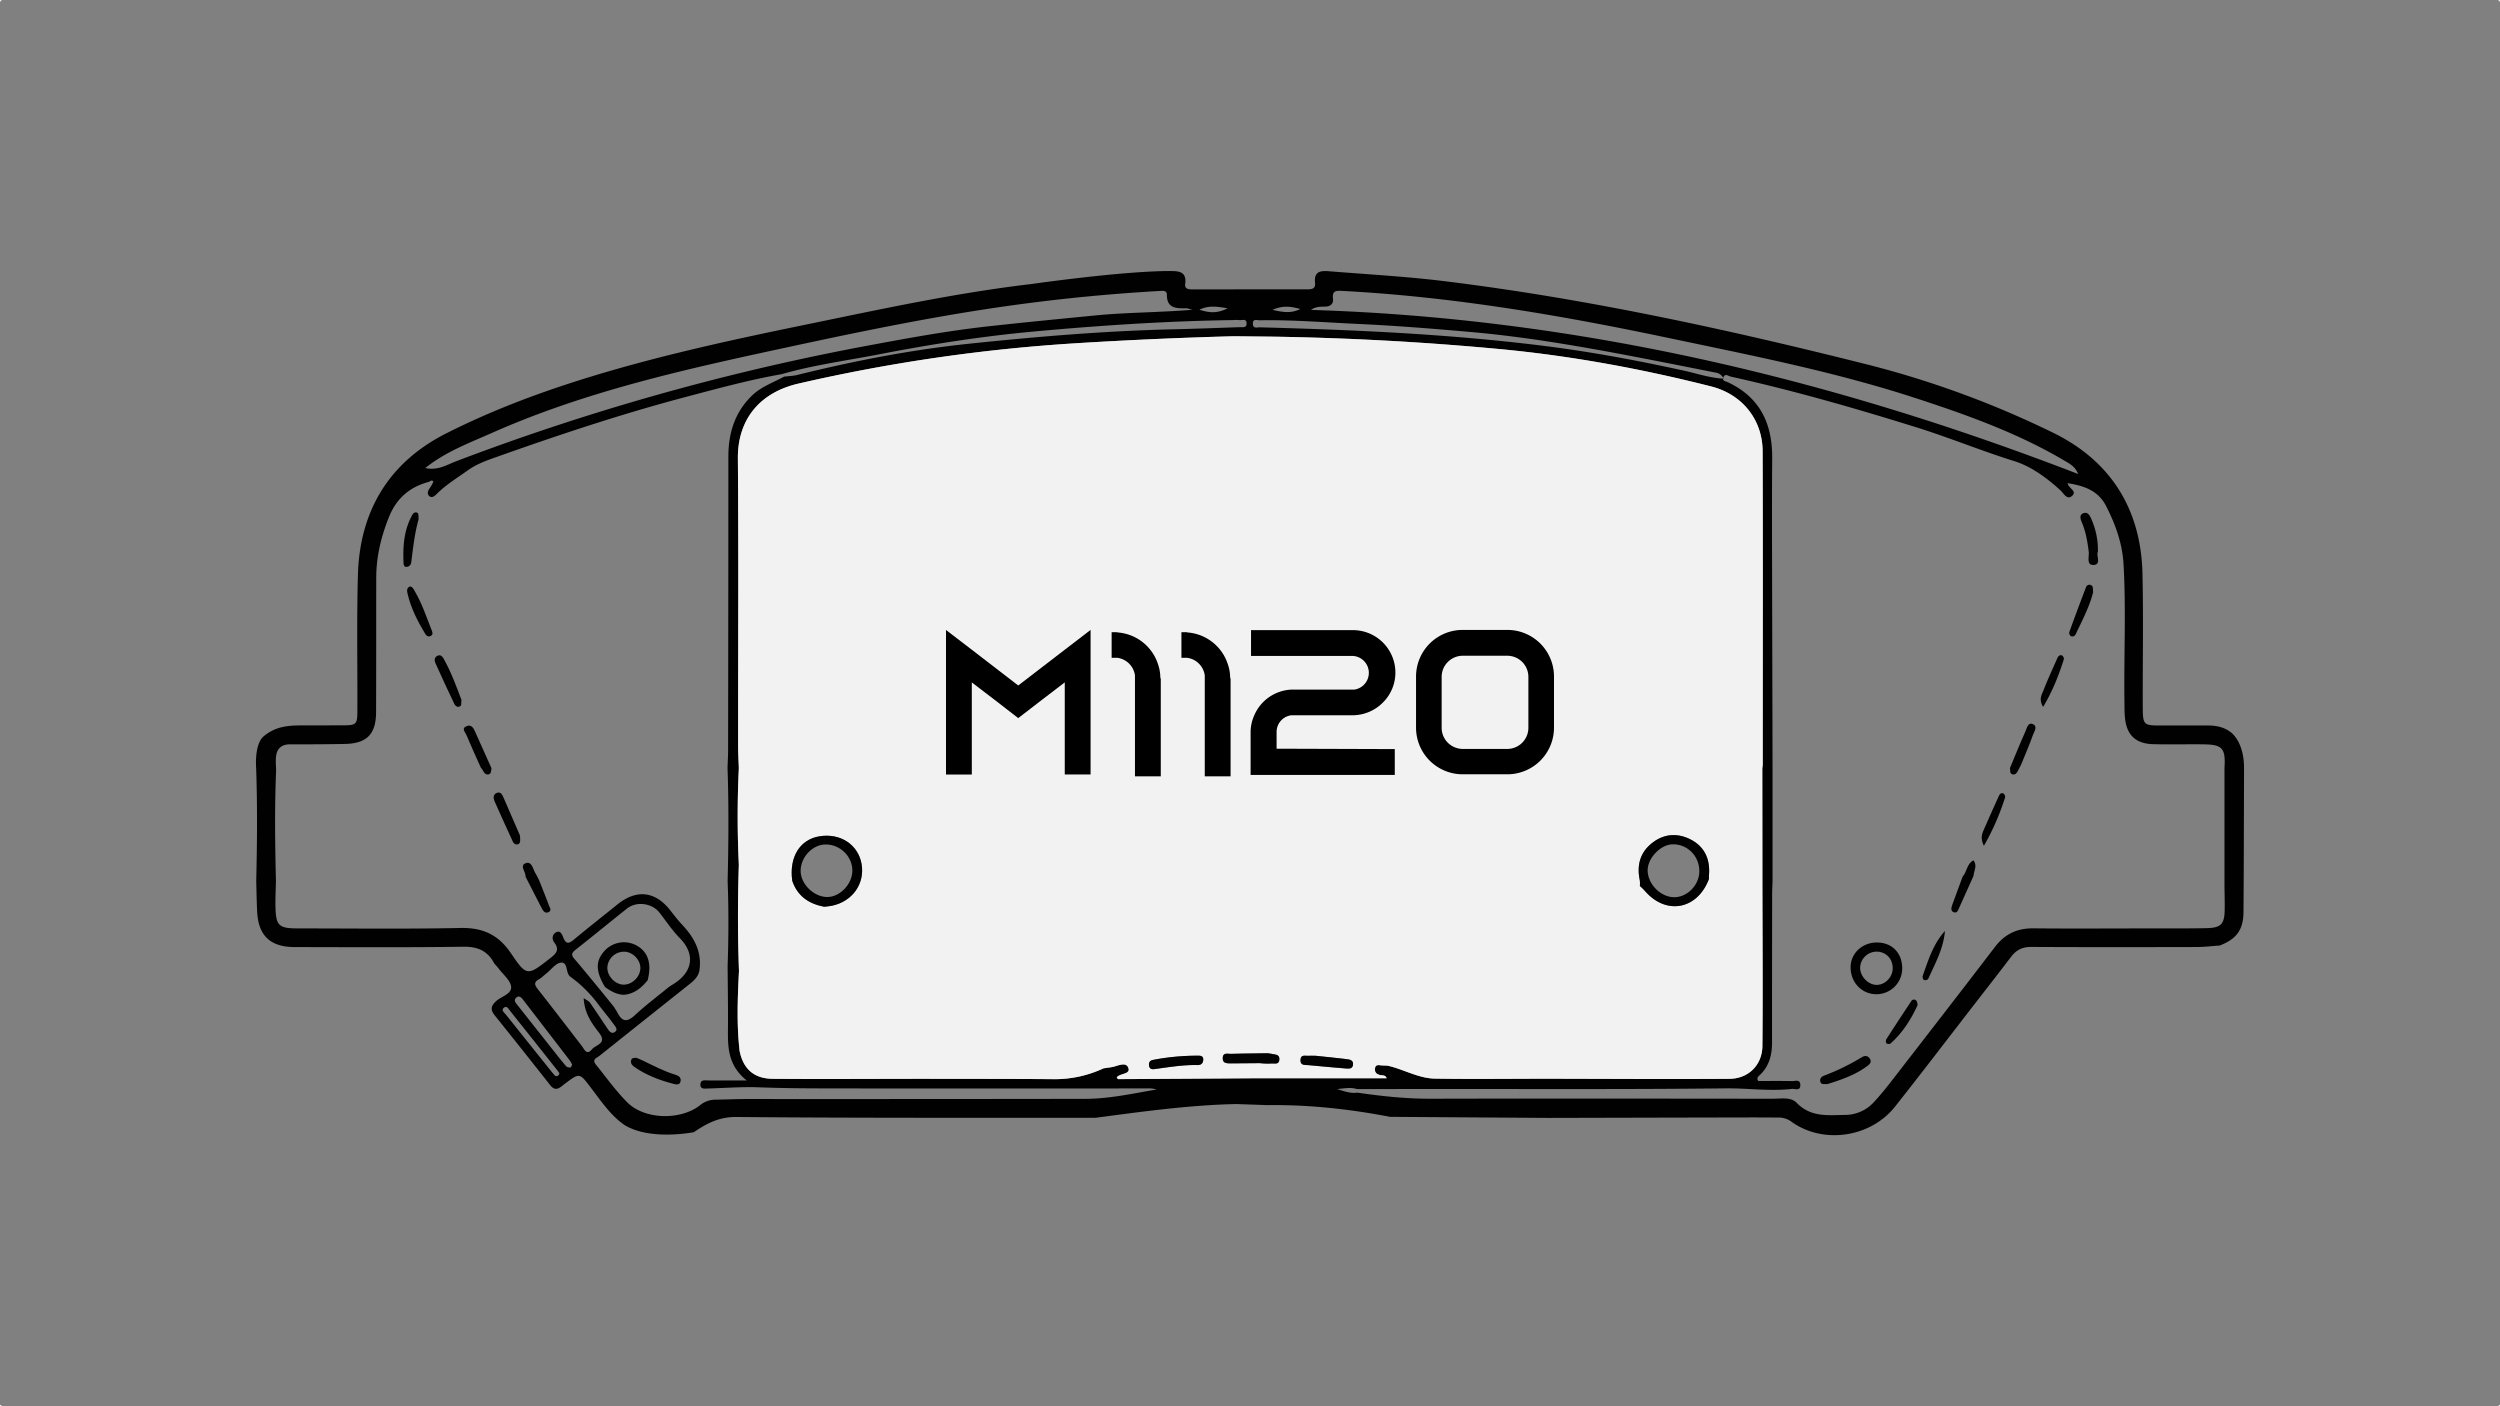 <svg xmlns="http://www.w3.org/2000/svg" viewBox="0 0 1920 1080"><rect x="0" y="0" width="1920" height="1080" fill="#808080" stroke="none"/><defs><style>.cls-1{fill:#f2f2f2;}.cls-2{fill:#010101;}</style></defs><g id="Capa_2" data-name="Capa 2"><g id="Capa_1-2" data-name="Capa 1"><rect class="cls-1" width="1" height="1"/><rect class="cls-1" x="1919" y="1079" width="1" height="1"/><rect class="cls-1" y="1079" width="1" height="1"/><rect class="cls-1" x="1919" width="1" height="1"/><path class="cls-2" d="M1323.45,290.16a1.75,1.75,0,0,0-.11.61l.49,0C1323.7,290.57,1323.57,290.36,1323.45,290.16Zm0,0a1.75,1.75,0,0,0-.11.61l.49,0C1323.7,290.57,1323.57,290.36,1323.45,290.16ZM1712.75,562c-5.07-3.73-11-4.82-17.1-4.82q-17.2,0-34.39,0c-15.46.06-15.56.08-15.62-15.47-.11-33.79.56-67.6-.23-101.37-1.18-49.75-24.72-86.71-69.13-108.24A735.22,735.22,0,0,0,1435,280.17c-107.25-27-215.17-50.58-325-64.15-29.32-3.63-58.87-5.24-88.33-7.63-6.18-.51-12.77-.89-11.72,8.73.54,4.91-2.7,5.11-6.36,5.08l-88,.05c-3,0-5.87-.38-5.36-4.17,1.3-9.76-5.15-9.91-11.8-9.93-36.94,0-106.44,10-106.44,10-59.65,7-118.22,19.91-176.92,31.94C558.72,261.69,502.5,274,447.56,291.19c-36,11.27-71.28,24.66-104.85,41.64C298.87,355,276.34,392.2,274.9,441.21c-1,34.68-.29,69.39-.44,104.09,0,11.32-.62,11.74-11.78,11.76-8.75,0-17.5.07-26.25.07-11.7,0-23.53-.64-34.28,8.66-7,6.63-5.42,24.15-5.42,24.15,1,28.93.75,57.89.06,86.84.23,7.79.31,15.6.71,23.39.9,18.37,10.09,27.14,28.69,27.18,43.31.07,86.63.34,129.91-.26,11-.14,18.48,3.34,23.48,12.8,1.14,1.34,2.38,2.62,3.43,4,3.4,4.56,9,9,9.54,13.84.6,5.73-7.53,7.43-11.57,11.18s-4.41,6.63-1.11,10.76q21.45,26.77,42.67,53.7c4.49,5.71,7.86,1.47,11.31-1.08,11.27-8.41,11.19-8.43,19.65,2.68,8,10.45,15.26,21.49,26.06,29,19.93,12.3,53.36,5.52,53.36,5.52,9.83-6.72,19.4-11.76,32.61-11.65,91.88.84,183.75.56,275.63.65,36-4.76,72-9.82,108.4-10.59l23.84.83c31.71-.42,63.07,3,94.18,9l121.38.82q77.8-.2,155.59-.37,10.41,0,20.82.09a16.61,16.61,0,0,1,10.17,3c24.18,17.7,60.89,12.62,79.93-11.47,20.75-26.24,41-52.85,61.51-79.31,9.23-11.9,18.52-23.77,27.62-35.78,4-5.2,8.68-7.52,15.41-7.46,42.22.23,84.45.16,126.69.07,6,0,12-.75,18-1.14,12.86-4.93,18.19-12,18.3-25.66.29-36.89.31-73.78.43-110.66C1723.42,568.63,1712.75,562,1712.75,562ZM1017.61,235.49c4.08-.05,6.6-2.06,6.14-6-.76-6.47,2.4-6.32,7.43-6.05,84.14,4.44,166.87,18.57,249.15,35.89,64.13,13.5,128.58,26.07,191,46.48,39.42,12.86,78.6,26.88,114.56,48.21,3.75,2.23,7.86,4.24,10.06,10-190.34-73.53-385.49-119.75-589.1-126C1010.38,235.48,1014,235.53,1017.61,235.49Zm-19,1.8c-6.23,3.24-12.44,2.84-21.3.65C986.07,234.08,992.37,235.71,998.62,237.29Zm-55.82-.51c-8.24,4.17-14.09,3.43-21.68,1.09C928.38,234.43,934.16,235.35,942.8,236.78ZM377.68,332.54c73.69-32.73,152-49.67,230.21-66.52,56.76-12.24,113.65-23.88,171.23-31.78q55.53-7.61,111.54-10.78c2.48-.14,5.47-.56,5.49,2.83,0,10.89,7.52,10.55,15,10.47.83,0,1.67.4,4.67,1.14-26.38,2.14-50.84,2-75,4.39-27.1,2.66-54.3,5.29-81.37,8.28-32.07,3.53-63.61,9.37-95.14,15.27A1839.58,1839.58,0,0,0,350.41,354.2c-7.26,2.76-14.31,7.4-23.81,5.24C342.33,346.87,360.27,340.27,377.68,332.54Zm51.17,493.32a2,2,0,0,1-3.14-.31c-1.59-1.8-3.06-3.68-4.56-5.55q-16.33-20.37-32.64-40.8c-1.19-1.5-3.85-3.22-1.59-5.2s3.64.84,4.82,2.32q18.24,22.86,36.36,45.8c.55.69,1,1.45,1.56,2.18A5.6,5.6,0,0,1,428.85,825.86Zm9.27-6c-1.1,0-2.61-.18-3.24-.92-3.15-3.61-6.13-7.38-9.1-11.15q-14.23-18-28.46-36c-1.36-1.7-2.95-3.42-1-5.43s3.78-.67,5.16,1.12q18.1,23.5,36.15,47a26.32,26.32,0,0,1,1.79,3.23C438.94,818.54,438.54,819.84,438.12,819.84Zm16.53-14c-4.24,4.93-5.73.14-7.8-2.54-11.19-14.51-22.33-29.08-33.68-43.48-2.44-3.12-3.57-5.4.76-7.76,2.07-1.14,3.77-3,5.66-4.45,3.77-3,7.43-8.14,11.36-8.36,5.47-.3,3.29,8.1,7,10.78a98.51,98.51,0,0,1,21.44,21.17c3.95,5.29,8.28,10.3,12.12,15.67,1,1.41,3.2,3.64,1,5.45-2.56,2.1-4.35,0-5.78-2.1-4.52-6.74-9-13.52-13.59-20.17-.78-1.12-2.3-1.72-4.89-3.53.65,11.76,6.25,19.41,11.83,26.62C466.55,801.51,457.69,802.27,454.65,805.82ZM442.2,729.27c13.22-10.38,26.2-21.09,39.39-31.55,7.19-5.7,19.08-4.13,24.75,3,5.2,6.59,9.83,13.77,15.7,19.71,11.6,11.72,10.66,25.38-4.34,35-1.27.82-2.52,1.62-3.79,2.41-8.75,7.18-17.86,14-26.13,21.67-5.85,5.46-9.76,5.6-13.49-1.63-.8-1.56-1.82-3-2.74-4.53q-4.86-6.06-9.77-12.08c-6.88-8.34-13.68-16.73-20.7-24.93C438.39,733.27,439.17,731.62,442.2,729.27Zm391,114.65q-129.88.2-259.78.13c-8.13,0-16.29.4-24.42.5a18.75,18.75,0,0,0-11.53,4.39c-15,11.61-42.36,11-55.66-2.28-8.91-8.86-16.27-19.32-24.22-29.12-3.22-4,.83-5.07,2.95-6.78q34.64-27.63,69.32-55.2c3.39-2.68,6.33-5.56,7.25-10,2.16-14-3.62-25.09-12.88-35-3.52-3.71-6.6-7.82-9.8-11.83-11.51-14.38-25.71-15.83-40.21-4.15-11.25,9.08-22.64,18-33.75,27.25-3.88,3.23-5.93,3.07-7.85-1.74-.88-2.24-2.15-5.81-5.5-4.11-3.07,1.58-3.5,5.17-1.42,7.88,4.59,6,.78,9-3.58,12.38-17,13.26-17.6,13.77-29.72-4.15-9.64-14.26-21.69-19.77-38.81-19.41-41.6.86-83.21.35-124.83.33-14.7,0-16.87-2.06-17.2-16.52-.16-6.6.22-13.23.35-19.84-.67-28.27-1.07-56.53.14-84.8-.07-3.29-.4-6.61-.16-9.89.47-6.74,3.91-10.36,11.07-10.33q20.82.09,41.64-.27c17-.27,24.17-7.39,24.22-24.44.15-34.39.05-68.79.13-103.2,0-16.16,3.71-31.45,9.71-46.51,5.87-14.67,16.16-23.39,31.11-27.25.92-.83,2-1.28,2.95-.31.22.24-.47,1.36-.74,2.09-.62,1-1.13,2.1-1.83,3-1.6,2.14-2.48,4.69-.24,6.43,1.9,1.45,4-.29,5.51-1.83,7.08-7.06,15.58-12.23,23.66-18,6.53-4.67,13.57-7.32,21-9.94,48.4-17.2,97.08-33.45,146.74-46.58,24.35-6.45,48.69-13.1,73.54-17.47,24.44-7.07,49.68-10.35,74.6-15.2,39.42-7.68,79.06-13.88,119.12-17.56,51-4.67,102-8.06,153.14-8.77a28.27,28.27,0,0,1,4.51,0c2.06.33,5.42-1.43,5.65,2.37s-3,3-5.24,3.08c-16.86.56-33.73,1.22-50.62,1.62-52.7,1.21-105.19,5.63-157.57,11.12-44.52,4.67-88.42,13.24-131.86,24-3.17.78-6.53.84-9.81,1.22-8.57,4.63-18,7.84-25.13,14.94-13.08,12.92-17.77,28.81-17.77,46.73q0,112.65-.2,225.32c0,4.49-.29,9-.43,13.51,1,29,.78,58,.07,86.9.85,21.74.74,43.46,0,65.21.11,16.27.4,32.54.25,48.79-.13,14,.11,27.79,14.42,39.15h-29.2c-2.61,0-6.2-.92-6.38,2.95-.2,4.15,3.55,3.27,6.07,3.21,12.84-.31,25.92-1.38,38.5-.89,18.66.71,37.29.82,55.93.85q121.29.12,242.56,0a22.25,22.25,0,0,1,7.23.81C869.93,839.88,851.8,843.9,833.19,843.92ZM962.7,828.1q-51.94.36-103.89.66c-.37,0-.73-.71-1.22-1.24,2.34-3.51,11.13-2.21,8.84-7.64-2-4.77-8.35-1-12.77-.31-2.08.33-4.15.62-6.21.92a88.32,88.32,0,0,1-38.32,8.3c-32.76-.27-65.52-.2-98.26-.27-39.08.05-78.14.33-117.22,0C579,828.47,570.86,821,568,807.14c-.06-.6-.11-1.18-.17-1.78-2.12-19.89-1.28-39.8-.29-59.71-1-27.2-1-54.38-.11-81.57q-1.78-37.07,0-74.12c-.2-5.71-.56-11.42-.56-17.12,0-73.58.4-147.18-.18-220.74-.24-29.91,16.76-50.62,46.47-57.47a1307.69,1307.69,0,0,1,213.22-31q60.5-3.72,121.06-5.38l28.34.29q87.72,1.28,175.09,9.48c55.15,5.14,109.58,15.16,163.28,28.77,23.84,6,39.48,25.49,39.55,49.79.26,80.21.08,160.42.06,240.64a23,23,0,0,1-.33,2.69q0,43.46.07,86.94c0,42.17.38,84.33,0,126.47-.15,14.64-10.76,25.13-25.37,25.22-47,.33-94,0-141-.07-28.34,0-56.68.38-85-.08-12.75-.18-24-7.13-36.31-9.91a35.76,35.76,0,0,0-3.58-.18c-2.43.11-6-1.65-6.31,2.65-.23,3.26,2.18,4.6,5.29,4.85,1.38.13,3,.22,3.72,2.32Zm745.87-129.56c-.19,11.22-2.72,14-13.81,14.28-14.79.31-29.57.18-44.35.2-29.57,0-59.14.25-88.71-.06-12.48-.12-21.92,4.3-29.53,14.24-26.53,34.74-53.34,69.27-80.1,103.82-4.06,5.24-8.28,10.38-12.78,15.24a29.9,29.9,0,0,1-22.43,10c-13.17.2-26.3,1.85-37-9.29-4.5-4.68-12-3.12-18.3-3.14-87.8-.07-175.6-.23-263.42,0-18.79,0-37.27-2-55.77-4.68-5.42.8-10.38-1.21-15.49-2.75,5.11-.42,10.18-1.58,15.31,0q29.83,0,59.68-.07c74.5,0,149,.36,223.51-.47,16.92-.18,33.79,2.34,50.67.44,2.47-.28,6.83,2,6.58-3.28-.2-4.41-4-2.68-6.27-2.74-8.73-.18-17.45-.07-26-.07-1.31-1.9-.44-3.12.72-4.15,7.49-6.78,9.84-15.49,9.84-25.22q0-57,.09-114c0-3.31.2-6.61.31-9.93v-87q-.16-71-.34-142.07c-.06-32-.19-63.95.07-95.93.2-26.45-9.32-46.89-34.28-58.45-1.32-.62-3.61-.76-3.46-2.65-10.93-.76-20-3.93-29.32-6-36.69-8.08-73.5-14.91-110.9-19.51-71.58-8.82-143.42-12-215.4-13.91-2.11-.06-5.35,1.26-5.5-2.67-.16-4.13,3.19-2.71,5.26-2.75,25.35-.42,50.59,1.67,75.88,2.83,28.61,1.32,57.11,3.62,85.61,6.12,49.51,4.33,98.25,13.5,147,23q20.32,4,40.66,8.05c2.17.43,4.53.52,6.87,4.22v0c1.16-3.91,3.89-1.36,5.9-.92,48.14,10.67,95.47,24.28,142.52,38.95,25.24,7.88,49.66,18,74.92,25.87,13.35,4.17,25,12.87,35.53,22.4,2.57,2.32,5.14,8.11,9.29,4.09,3.59-3.48-3-5.6-3.75-9.51,12.52,2,23.47,5.49,29.73,17.79,7.16,14.12,12.4,28.68,13.28,44.59,2,35.28.19,70.59.69,105.87.06,3.91,0,7.86.38,11.75,1.2,13.34,8.21,20.13,21.67,20.46,12.67.31,25.35,0,38,.11,15.27.12,17.73,2.9,16.77,18.32v90.57C1708.46,686.47,1708.66,692.51,1708.57,698.54ZM1323.45,290.16a1.75,1.75,0,0,0-.11.61l.49,0C1323.7,290.57,1323.57,290.36,1323.45,290.16Z"/><path class="cls-1" d="M1353.7,346.56c-.07-24.3-15.71-43.76-39.55-49.79-53.7-13.61-108.13-23.63-163.28-28.77q-87.31-8.13-175.09-9.48l-28.34-.29q-60.59,1.63-121.06,5.38a1307.69,1307.69,0,0,0-213.22,31c-29.71,6.85-46.71,27.56-46.47,57.47.58,73.56.14,147.16.18,220.74,0,5.7.36,11.41.56,17.12q-1.8,37.06,0,74.12c-.88,27.19-.92,54.37.11,81.57-1,19.91-1.83,39.82.29,59.71.06.6.11,1.18.17,1.78,2.9,13.9,11,21.33,25.69,21.42,39.08.29,78.14,0,117.22,0,32.74.07,65.5,0,98.26.27a88.32,88.32,0,0,0,38.32-8.3c2.06-.3,4.13-.59,6.21-.92,4.42-.69,10.76-4.46,12.77.31,2.29,5.43-6.5,4.13-8.84,7.64.49.53.85,1.24,1.22,1.24q51.93-.28,103.89-.66h102.24c-.73-2.1-2.34-2.19-3.72-2.32-3.11-.25-5.52-1.59-5.29-4.85.31-4.3,3.88-2.54,6.31-2.65a35.76,35.76,0,0,1,3.58.18c12.27,2.78,23.56,9.73,36.31,9.91,28.32.46,56.66.1,85,.08,47,.07,94,.4,141,.07,14.61-.09,25.22-10.58,25.37-25.22.41-42.14.07-84.3,0-126.47q0-43.47-.07-86.94a23,23,0,0,0,.33-2.69C1353.78,507,1354,426.77,1353.7,346.56Zm-714.47,349c-2,.46-4.15.58-6.21.85-11.8-2.22-20.58-8.13-24.57-19.94-2.48-18.16,5.8-31.71,20.91-34.16,16.09-2.62,29.79,6.44,32.34,21.36S654.76,692.16,639.23,695.53ZM919.5,818c-10.87-.26-21.52,1.57-32.21,3-2.25.43-4.39.27-4.8-2.5-.37-2.34.47-4,3.15-4.48a179.5,179.5,0,0,1,34.91-3.22c2,0,3.61.52,3.55,3C924,816.72,922.38,818,919.5,818Zm57.06-1.2a51.88,51.88,0,0,1-8.9-.27l-22.56.18c-2.61-.07-5.9.16-6-3.7-.16-5,3.88-3.53,6.52-3.62,9.28-.27,18.56-.33,27.83-.47,1.16.18,2.34.27,3.5.54,2.46.55,5.76.22,5.62,4.13C982.39,817.81,978.93,816.63,976.56,816.76Zm62.56.89c-.38,3.51-3.44,3.06-5.58,2.92-9.51-.69-19-1.71-28.52-2.54-2.92-.25-6.54.47-6.23-4.19.29-4.25,3.77-2.79,6.19-3,1.49-.15,3,0,5.57,0,7.26.78,15.6,1.56,23.89,2.61C1036.71,813.7,1039.5,814.31,1039.12,817.65ZM1312.49,675c-9,23.68-33.09,28.05-49.36,9a48.49,48.49,0,0,0-3.71-3.59,20.82,20.82,0,0,0-.06-4.4c-2.52-12,.42-22.11,10.57-29.46,8.91-6.45,18.84-6.69,28.21-2,11.07,5.55,15.45,15.46,14.33,27.76A24,24,0,0,0,1312.49,675Z"/><path class="cls-2" d="M1312.47,672.36c1.12-12.3-3.26-22.21-14.33-27.76-9.37-4.71-19.3-4.47-28.21,2-10.15,7.35-13.09,17.44-10.57,29.46a20.82,20.82,0,0,1,.06,4.4,48.49,48.49,0,0,1,3.71,3.59c16.27,19.06,40.39,14.69,49.36-9A24,24,0,0,1,1312.47,672.36Zm-26.53,16.69c-10.31.07-20.18-9.66-20.54-20.19-.31-9.56,9.82-20.31,19.24-20.43,11.36-.15,20.42,9,20.45,20.6C1305.13,679.5,1296.07,689,1285.94,689.05Z"/><path class="cls-2" d="M982.54,813.55c-.15,4.26-3.61,3.08-6,3.21a51.88,51.88,0,0,1-8.9-.27l-22.56.18c-2.61-.07-5.9.16-6-3.7-.16-5,3.88-3.53,6.52-3.62,9.28-.27,18.56-.33,27.83-.47,1.16.18,2.34.27,3.5.54C979.38,810,982.68,809.64,982.54,813.55Z"/><path class="cls-2" d="M1039.12,817.65c-.38,3.51-3.44,3.06-5.58,2.92-9.51-.69-19-1.71-28.52-2.54-2.92-.25-6.54.47-6.23-4.19.29-4.25,3.77-2.79,6.19-3,1.49-.15,3,0,5.57,0,7.26.78,15.6,1.56,23.89,2.61C1036.71,813.7,1039.5,814.31,1039.12,817.65Z"/><path class="cls-2" d="M1611.2,423.68c-1.58,2.88,3,9.94-3.4,10.22-5.68.25-3.19-6.63-3.66-10.28-.92-7.18-2.05-14.22-4.71-21-1.16-2.94-3.37-7,.66-8.5,3.8-1.41,5.47,2.93,6.66,5.91A58.63,58.63,0,0,1,1611.2,423.68Z"/><path class="cls-2" d="M1552.29,587.06c-.79,1.55-1.59,3.09-2.36,4.65s-1.86,3.31-3.84,3.09c-3-.34-2-3.07-2.45-4.91,3.92-9.38,7.7-18.82,11.85-28.1,1.1-2.45,2-7.17,5.53-5.76,4.38,1.73,1.16,5.87.22,8.56C1558.57,572.19,1555.31,579.58,1552.29,587.06Z"/><path class="cls-2" d="M1607.53,454.81c-2.73,11-8.32,21.6-13.47,32.36a2.72,2.72,0,0,1-3.82,1.27,3.33,3.33,0,0,1-1-3.05q6.24-17.26,12.82-34.42a2.74,2.74,0,0,1,3.7-1.65C1607.86,450.22,1607.2,452.34,1607.53,454.81Z"/><path class="cls-2" d="M1569.12,542.9c-3.6-5.92-1-9.47.3-12.82,3.16-8.11,6.81-16,10.35-24,.71-1.62,1.69-3.52,3.9-2.69a3.29,3.29,0,0,1,1.39,2.88C1581.11,518.59,1576.48,530.62,1569.12,542.9Z"/><path class="cls-2" d="M354.44,537.62c-.56,2.34.64,4.62-2,5.14-1.71.34-2.89-.85-3.53-2.2-5-10.5-9.92-21-14.64-31.6-.8-1.79-.68-4.29,1.8-5.38,2.05-.9,3.51.3,4.43,1.91C346.43,515.89,350.45,527.09,354.44,537.62Z"/><path class="cls-2" d="M321.41,399.12c-2.89,10.23-4.18,21.52-5.57,32.8a3.84,3.84,0,0,1-3.59,3.45c-1.94.14-2.28-1.63-2.34-3.09-.54-12.38.25-24.54,6.17-35.8.8-1.53,1.66-3.34,3.93-2.87C321.25,393.86,321.56,395.14,321.41,399.12Z"/><path class="cls-2" d="M314.9,450.37c2.12.37,2.72,2.12,3.63,3.67,5.52,9.33,8.89,19.58,12.84,29.58.67,1.68,1.56,3.58-.47,4.74-1.83,1-3.35.09-4.42-1.69-5.88-9.76-11-19.84-13.56-31.05C312.48,453.66,312.31,451.37,314.9,450.37Z"/><path class="cls-2" d="M377.43,589.94c-.21,2-.11,4.66-2.65,4.86-3.2.26-3.51-3.46-5.42-5.1-3.78-8.46-7.69-16.87-11.24-25.43-.83-2-4.09-4.92.36-6.63,3.27-1.26,5,1.1,6.14,3.72Q371.06,575.63,377.43,589.94Z"/><path class="cls-2" d="M661.7,663.64c-2.55-14.92-16.25-24-32.34-21.36-15.11,2.45-23.39,16-20.91,34.16,4,11.81,12.77,17.72,24.57,19.94,2.06-.27,4.17-.39,6.21-.85C654.76,692.16,664.25,678.65,661.7,663.64Zm-26.31,25.28c-10.42,0-20.62-10.07-20.51-20.27.13-10.62,9.3-20.13,19.37-20.1,11,0,20.35,9.19,20.37,20C654.65,678.86,645.16,688.9,635.39,688.92Z"/><path class="cls-2" d="M1515.65,672.72c-3.66,8.16-7.28,16.34-11,24.46-.81,1.78-1.55,4.51-4.28,3.36-2.48-1-1.76-3.58-1.07-5.52,2.6-7.3,5.36-14.54,8-21.81,3.43-3.63,3.09-9.78,8.28-12.47C1518.91,664.83,1515.85,668.79,1515.65,672.72Z"/><path class="cls-2" d="M1523.64,649.57c-3-6-1.33-9.52.21-13,3.6-8.19,7.21-16.38,10.93-24.51.69-1.51,1.57-3.6,3.84-2.66a3.27,3.27,0,0,1,1.32,2.92A187.58,187.58,0,0,1,1523.64,649.57Z"/><path class="cls-2" d="M399.36,641.71c.27,4.37.4,6.35-2,6.8-1.62.3-2.82-.64-3.52-2.17-4.72-10.38-9.54-20.71-14.1-31.16-.94-2.17-1.09-5.12,1.78-6.23,3-1.18,4.21,1.38,5.19,3.62C391.28,623,395.79,633.45,399.36,641.71Z"/><path class="cls-2" d="M414.47,677.1c2.38,6.07,4.84,12.12,7.1,18.23.64,1.73,2.51,4.06-.51,5.29-2.43,1-3.86-.91-4.85-2.81-4.24-8.16-8.4-16.35-12.59-24.53.33-3.55-4.75-8.42-.07-10.25,5-2,5.67,4.56,7.75,7.77A61.83,61.83,0,0,1,414.47,677.1Z"/><path class="cls-2" d="M924.1,813.74c-.09,3-1.72,4.29-4.6,4.22-10.87-.26-21.52,1.57-32.21,3-2.25.43-4.39.27-4.8-2.5-.37-2.34.47-4,3.15-4.48a179.5,179.5,0,0,1,34.91-3.22C922.51,810.78,924.16,811.27,924.1,813.74Z"/><path class="cls-2" d="M1460.9,744a19.81,19.81,0,0,1-19.53,19.56c-11.45.13-20.25-9-20.1-20.95.13-10.56,9-18.82,20.23-18.77C1453.23,723.88,1461,732,1460.9,744Zm-19.42-13.14a12.73,12.73,0,0,0-12.9,12.36c0,6.63,6,13,12.49,13.16s12.46-5.72,12.53-12.65C1453.68,736.47,1448.6,731.08,1441.48,730.84Z"/><path class="cls-2" d="M1403.39,832.61c-2.39-.22-4.56.58-5.31-1.7-.83-2.53,1-4.15,2.91-4.86a172.31,172.31,0,0,0,28.92-14.12c2.39-1.41,4.61-1.31,6.19,1.24,1.47,2.36,0,4-1.72,5.31C1424.92,825.64,1413.89,829.3,1403.39,832.61Z"/><path class="cls-2" d="M1472.72,771.87c-5,11-11.54,21.3-20.81,29.57a3.16,3.16,0,0,1-3.12-.15,3.3,3.3,0,0,1-.09-3.15c6.27-9.78,12.66-19.48,19.08-29.17a2.38,2.38,0,0,1,3-1.14C1472.4,768.56,1472.5,770.12,1472.72,771.87Z"/><path class="cls-2" d="M1493.71,715c-1.06,13.21-7.27,24.44-12.47,36a2.74,2.74,0,0,1-3.72,1.55c-.67-.34-1.19-2.21-.88-3.07C1480.94,737.35,1484.73,724.93,1493.71,715Z"/><path class="cls-2" d="M488.63,812.38c1.19.49,2.87,1.08,4.46,1.85,8.33,4,16.53,8.4,25.44,11.11,2.48.75,4.67,2,4.17,4.91-.62,3.63-3.75,2.58-5.77,2.06-10.46-2.7-20.48-6.57-29.47-12.7-1.75-1.19-3.3-2.69-2.8-5.18C485.05,812.5,486.56,812.43,488.63,812.38Z"/><path class="cls-2" d="M479,764c-5.51-.2-10-2.83-14.32-5.94-7.1-11.66-7.4-19.72-1-27.11a20.19,20.19,0,0,1,25.29-4.76c8.83,4.87,11.7,14,8.42,26.67C492.56,758.71,487.05,763.42,479,764Zm.58-33.06A12.71,12.71,0,0,0,466.46,743c-.25,6.48,5.81,13,12.27,13.2s12.72-5.64,13.07-12.3C492.14,737.47,486.11,731.07,479.59,730.91Z"/></g><g id="Capa_3" data-name="Capa 3"><path d="M837.56,483.78v111H817.73V524.07L798.22,539,782,551.51,765.86,539l-19.51-14.91v70.74H726.53v-111L746.35,499,782,526.45,817.73,499Z"/><path d="M891.48,520.74v75.5H871.65V518.68a15.8,15.8,0,0,0-13.48-13.48h-4.44V485.53H858v.16a35.38,35.38,0,0,1,29.51,19.82,41.54,41.54,0,0,1,2.69,7.46,33,33,0,0,1,.95,8.09Z"/><path d="M945.09,520.74v75.5H925.26V518.68a15.8,15.8,0,0,0-13.48-13.48h-4.44V485.53h4.28v.16a35.35,35.35,0,0,1,29.5,19.82,41.57,41.57,0,0,1,2.7,7.46,33,33,0,0,1,.95,8.09Z"/><path d="M1071.19,575.3v19.83H960.47V562.46a31.5,31.5,0,0,1,2.7-12.85,32.59,32.59,0,0,1,28.87-20h48.06a13,13,0,0,0-1.11-25.85h-78.2V483.94H1039a32.63,32.63,0,0,1,32.67,32.68,32.33,32.33,0,0,1-9.36,22.68,32.93,32.93,0,0,1-22.36,10H992a12.91,12.91,0,0,0-11.58,12.85V575Z"/><path d="M1157.63,483.78a35.81,35.81,0,0,1,35.84,35.85v39.18a35.82,35.82,0,0,1-35.84,35.85h-34.27a35.82,35.82,0,0,1-35.84-35.85V519.63a35.81,35.81,0,0,1,35.84-35.85Zm-34.27,19.83a16.24,16.24,0,0,0-16.17,16.18V559a16.24,16.24,0,0,0,16.17,16.18h34.27A16.24,16.24,0,0,0,1173.8,559V519.79a16.24,16.24,0,0,0-16.17-16.18Z"/></g></g></svg>